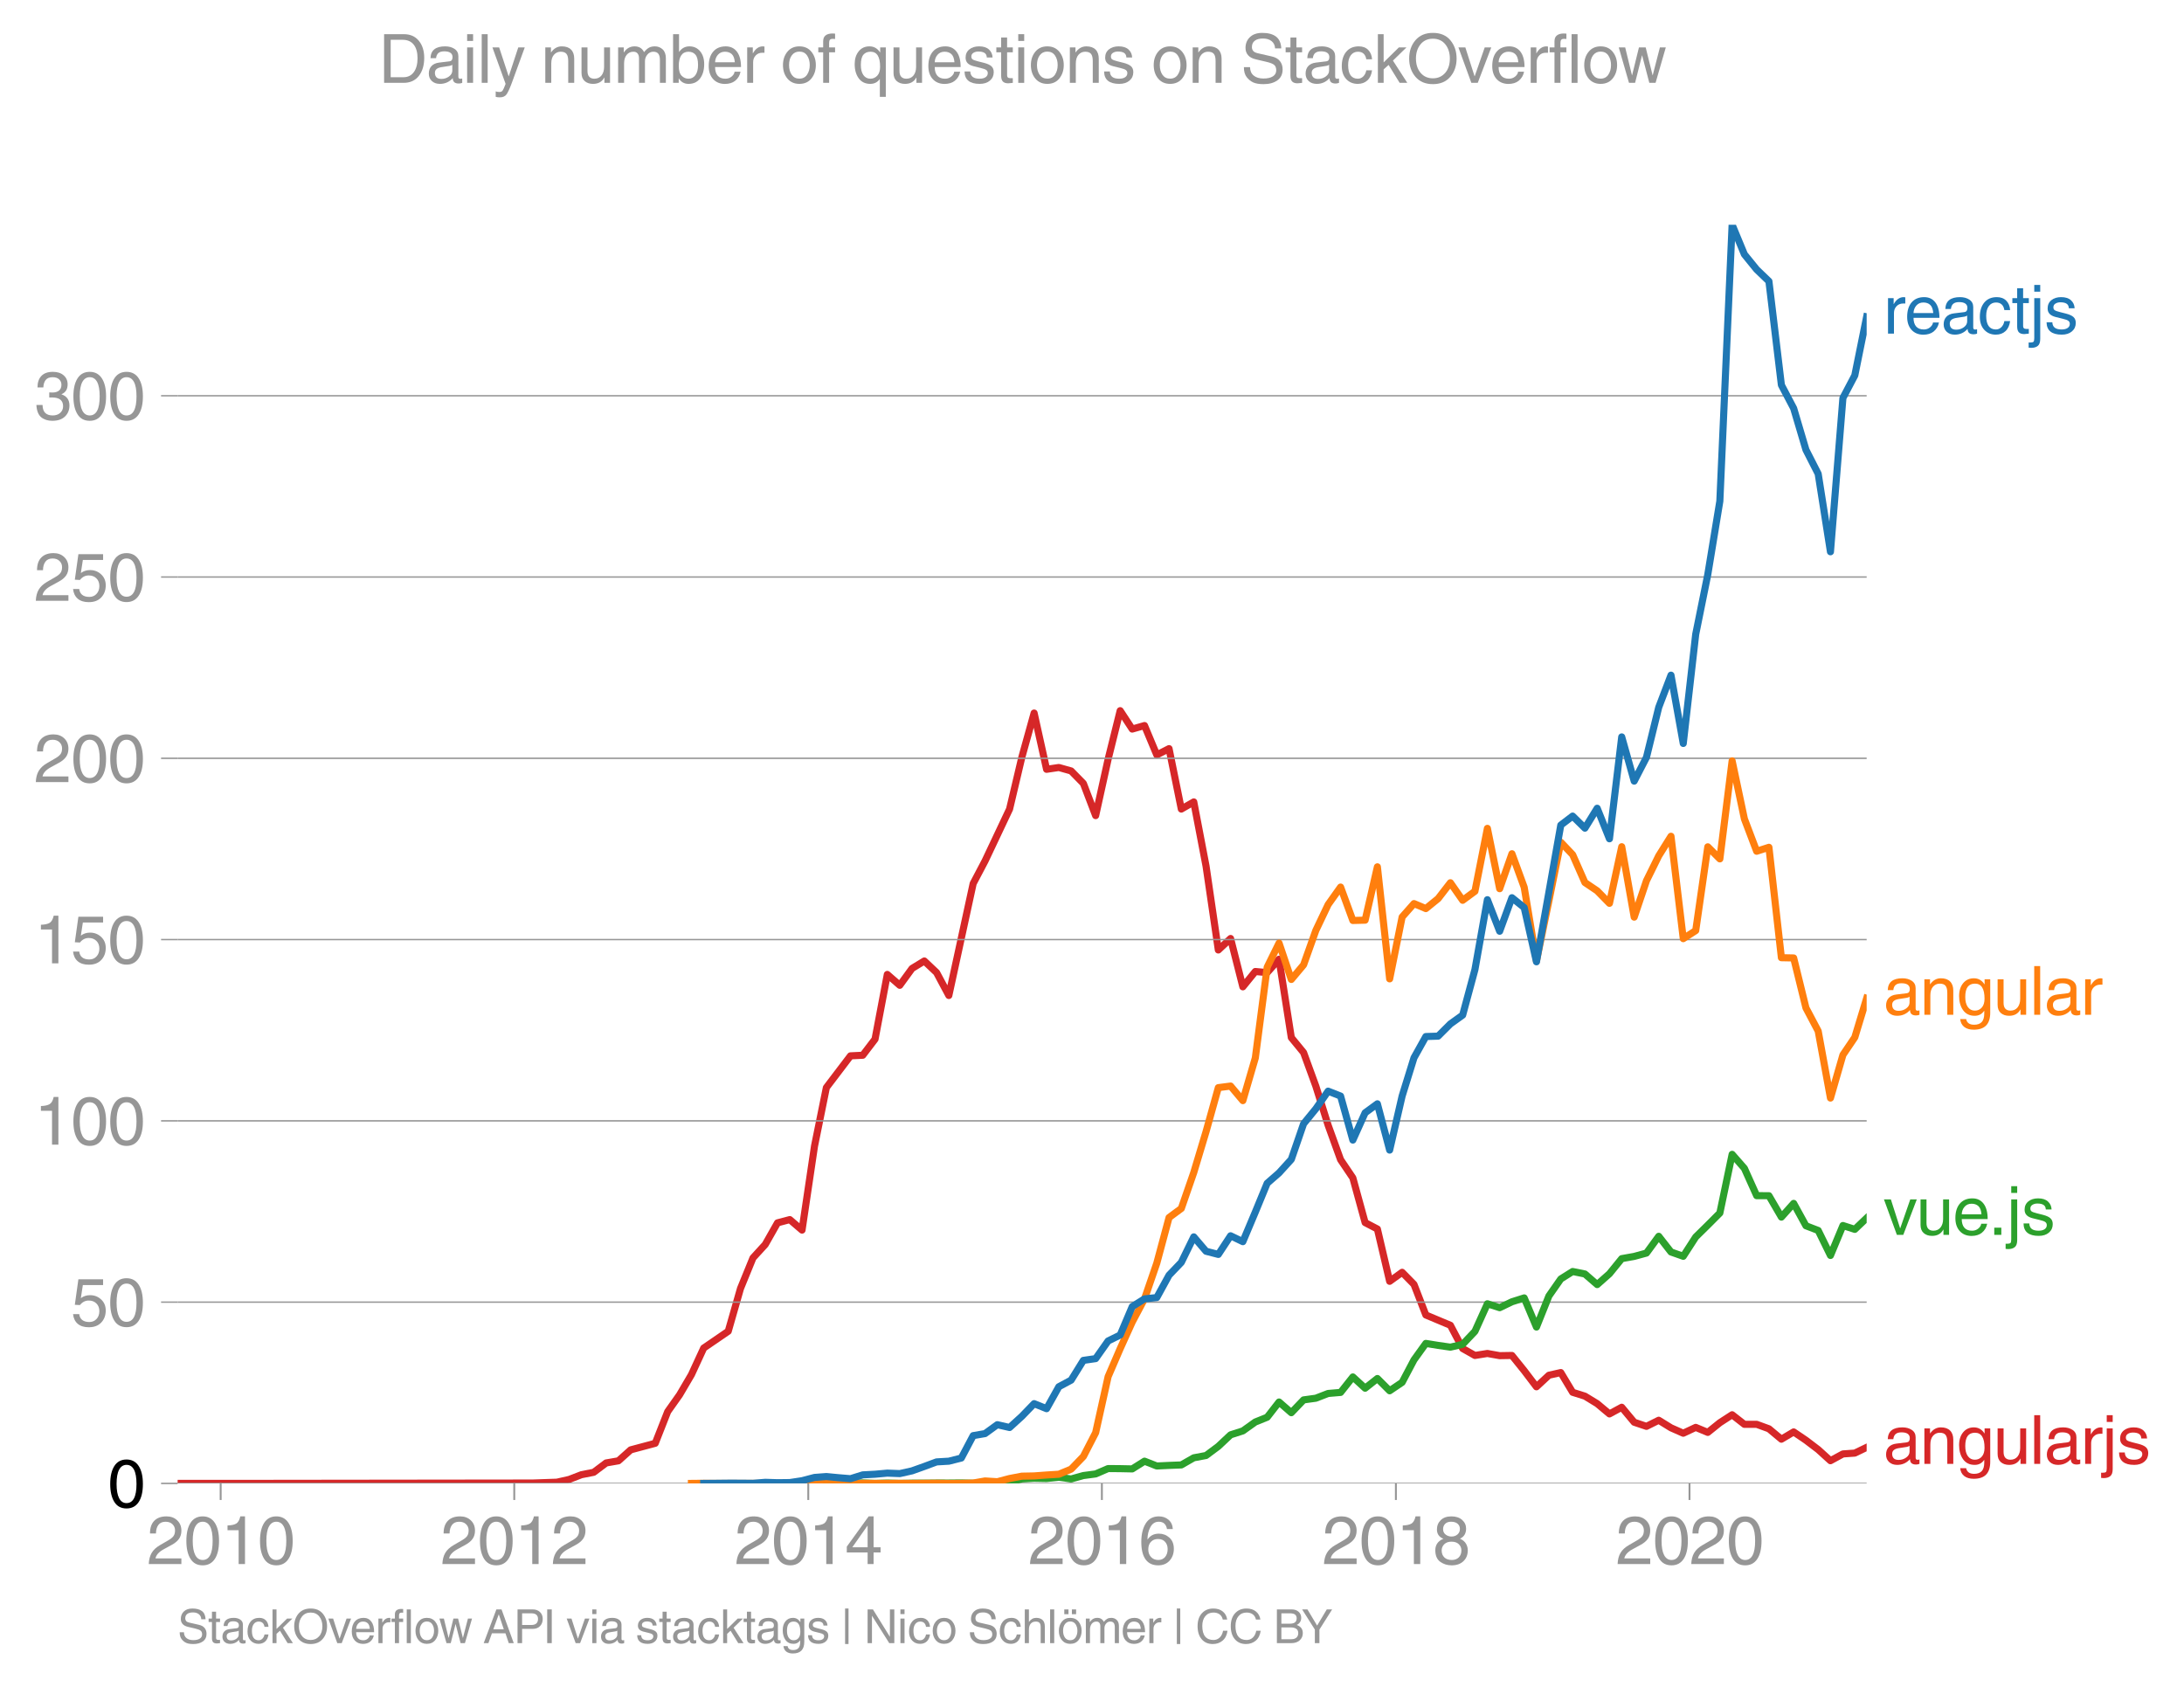 <svg height="475.651" viewBox="0 0 461.773 356.738" width="615.697" xmlns="http://www.w3.org/2000/svg" xmlns:xlink="http://www.w3.org/1999/xlink"><defs><style>*{stroke-linecap:butt;stroke-linejoin:round}</style></defs><g id="figure_1"><path d="M0 356.738h461.773V0H0z" style="fill:none" id="patch_1"/><g id="axes_1"><path d="M37.556 313.628h357.12V47.516H37.556z" style="fill:none" id="patch_2"/><path clip-path="url(#p5fa156ded5)" d="M37.556 313.628h10.417l64.63-.079 5.145-.176 2.594-.585 2.593-1 2.594-.509 2.636-1.978 2.594-.45 2.595-2.32 5.186-1.384 2.636-6.7 2.509-3.544 2.507-4.27 2.595-5.622 5.187-3.551 2.594-9.051 2.636-6.454 2.594-2.84 2.596-4.578 2.591-.686 2.594 2.22 2.636-17.754 2.509-12.377 5.102-6.71 2.594-.126 2.594-3.4 2.593-13.686 2.637 2.3 2.593-3.562 2.596-1.582 2.592 2.45 2.593 4.845 5.145-23.673 2.507-4.763 5.19-10.978 2.593-10.962 2.594-9.339 2.636 11.894 2.594-.383 2.595.729 2.592 2.644 2.594 6.801 2.636-11.918 2.551-10.268 2.55 3.889 2.595-.743 2.594 6.207 2.593-1.327 2.594 12.776 2.636-1.509 2.594 13.569 2.595 17.735 2.592-2.43 2.594 10.219 2.636-3.24 2.509.231 2.507-2.826 2.595 16.567 2.594 3.164 2.594 7.108 2.593 8.248 2.637 7.294 2.593 3.85 2.596 9.453 2.592 1.356 2.593 11.057 2.637-1.904 2.508 2.554 2.507 6.47 5.19 2.177 2.593 4.916 2.594 1.463 2.636-.42 2.594.464 2.595-.044 2.592 3.212 2.594 3.415 2.636-2.448 2.508-.562 2.507 4.172 2.596.815 2.594 1.584 2.593 2.172 2.594-1.406 2.636 3.165 2.594.872 2.595-1.292 2.592 1.599 2.594 1.146 2.636-1.237 2.551 1.06 2.55-2.049 2.595-1.68 2.594 2.026 2.594-.007 2.593.947 2.636 2.2 2.594-1.537 2.596 1.76 2.591 1.97 2.594 2.357 2.636-1.434 2.51-.175 2.506-1.21h0" style="fill:none;stroke:#d62728;stroke-linecap:square;stroke-width:1.5" id="line2d_1"/><g id="matplotlib.axis_1"><g id="xtick_1"><g id="line2d_2"><defs><path d="M0 0v3.5" id="m1a9494408c" style="stroke:#969696;stroke-width:.4"/></defs><use style="fill:#969696;stroke:#969696;stroke-width:.4" x="46.655" xlink:href="#m1a9494408c" y="313.628"/></g><g style="fill:#969696" transform="matrix(.14 0 0 -.14 31.084 330.678)" id="text_1"><defs><path d="M281 2888q0 793 409 1202 410 410 1148 410 618 0 1012-375t394-969q0-462-227-780-226-317-667-557l-775-425q-684-375-775-863h2444V0H166q25 634 275 1056t781 728l806 469q322 185 469 383t147 545q0 344-241 578-240 235-650 235-453 0-678-299-225-298-231-807H281z" id="HelveticaWorld-Regular-32" transform="scale(.016)"/><path d="M2719 2188q0 903-239 1354-239 452-702 452-453 0-697-452-243-451-243-1354 0-875 240-1340 241-464 700-464 463 0 702 448 239 449 239 1356zm603 0q0-1107-400-1709-400-601-1144-601-772 0-1156 623-384 624-384 1687 0 1090 393 1701 394 611 1147 611 744 0 1144-608t400-1704z" id="HelveticaWorld-Regular-30" transform="scale(.016)"/><path d="M2297 0h-600v3194H647v447q550 18 818 176 269 158 391 683h441V0z" id="HelveticaWorld-Regular-31" transform="scale(.016)"/></defs><use xlink:href="#HelveticaWorld-Regular-32"/><use x="55.615" xlink:href="#HelveticaWorld-Regular-30"/><use x="111.23" xlink:href="#HelveticaWorld-Regular-31"/><use x="166.846" xlink:href="#HelveticaWorld-Regular-30"/></g></g><g id="xtick_2"><use style="fill:#969696;stroke:#969696;stroke-width:.4" x="108.734" xlink:href="#m1a9494408c" y="313.628" id="line2d_3"/><g style="fill:#969696" transform="matrix(.14 0 0 -.14 93.163 330.678)" id="text_2"><use xlink:href="#HelveticaWorld-Regular-32"/><use x="55.615" xlink:href="#HelveticaWorld-Regular-30"/><use x="111.23" xlink:href="#HelveticaWorld-Regular-31"/><use x="166.846" xlink:href="#HelveticaWorld-Regular-32"/></g></g><g id="xtick_3"><use style="fill:#969696;stroke:#969696;stroke-width:.4" x="170.897" xlink:href="#m1a9494408c" y="313.628" id="line2d_4"/><g style="fill:#969696" transform="matrix(.14 0 0 -.14 155.327 330.678)" id="text_3"><defs><path d="M678 1581h1447v2041h-12L678 1581zm2010-487V0h-563v1094H159v550l2063 2856h466V1581h659v-487h-659z" id="HelveticaWorld-Regular-34" transform="scale(.016)"/></defs><use xlink:href="#HelveticaWorld-Regular-32"/><use x="55.615" xlink:href="#HelveticaWorld-Regular-30"/><use x="111.23" xlink:href="#HelveticaWorld-Regular-31"/><use x="166.846" xlink:href="#HelveticaWorld-Regular-34"/></g></g><g id="xtick_4"><use style="fill:#969696;stroke:#969696;stroke-width:.4" x="232.976" xlink:href="#m1a9494408c" y="313.628" id="line2d_5"/><g style="fill:#969696" transform="matrix(.14 0 0 -.14 217.405 330.678)" id="text_4"><defs><path d="M903 1381q0-440 262-719 263-278 685-278 403 0 642 284 239 285 239 748 0 403-236 675t-670 272q-422 0-672-266t-250-716zm1766 1922q-63 344-255 517-192 174-520 174-519 0-791-507-272-506-278-1159l13-12q359 553 1068 553 566 0 988-375t422-1053q0-672-400-1118-400-445-1078-445-782 0-1188 556-406 557-406 1660 0 1062 415 1734 416 672 1247 672 538 0 910-321 372-320 403-876h-550z" id="HelveticaWorld-Regular-36" transform="scale(.016)"/></defs><use xlink:href="#HelveticaWorld-Regular-32"/><use x="55.615" xlink:href="#HelveticaWorld-Regular-30"/><use x="111.23" xlink:href="#HelveticaWorld-Regular-31"/><use x="166.846" xlink:href="#HelveticaWorld-Regular-36"/></g></g><g id="xtick_5"><use style="fill:#969696;stroke:#969696;stroke-width:.4" x="295.139" xlink:href="#m1a9494408c" y="313.628" id="line2d_6"/><g style="fill:#969696" transform="matrix(.14 0 0 -.14 279.569 330.678)" id="text_5"><defs><path d="M1766 2597q347 0 573 198 227 199 227 527 0 294-218 483-217 189-620 189-359 0-555-199-195-198-195-504 0-328 244-511t544-183zm6-484q-434 0-681-241t-247-591q0-403 250-650t712-247q410 0 655 247t245 657q0 350-245 587-245 238-689 238zm1378 1228q0-678-578-947 397-178 567-471 170-292 170-623 0-641-413-1032-412-390-1112-390-612 0-1076 336T244 1306q0 763 762 1082-609 243-609 875 0 531 361 884t1001 353q641 0 1016-333t375-826z" id="HelveticaWorld-Regular-38" transform="scale(.016)"/></defs><use xlink:href="#HelveticaWorld-Regular-32"/><use x="55.615" xlink:href="#HelveticaWorld-Regular-30"/><use x="111.23" xlink:href="#HelveticaWorld-Regular-31"/><use x="166.846" xlink:href="#HelveticaWorld-Regular-38"/></g></g><g id="xtick_6"><use style="fill:#969696;stroke:#969696;stroke-width:.4" x="357.218" xlink:href="#m1a9494408c" y="313.628" id="line2d_7"/><g style="fill:#969696" transform="matrix(.14 0 0 -.14 341.647 330.678)" id="text_6"><use xlink:href="#HelveticaWorld-Regular-32"/><use x="55.615" xlink:href="#HelveticaWorld-Regular-30"/><use x="111.23" xlink:href="#HelveticaWorld-Regular-32"/><use x="166.846" xlink:href="#HelveticaWorld-Regular-30"/></g></g></g><g id="matplotlib.axis_2"><g id="ytick_1"><path clip-path="url(#p5fa156ded5)" d="M37.556 313.628h357.12" style="fill:none;stroke:#969696;stroke-linecap:square;stroke-width:.3" id="line2d_8"/><g id="line2d_9"><defs><path d="M0 0h-3.5" id="m95e531e03f" style="stroke:#969696;stroke-width:.3"/></defs><use style="fill:#969696;stroke:#969696;stroke-width:.3" x="37.556" xlink:href="#m95e531e03f" y="313.628"/></g><use xlink:href="#HelveticaWorld-Regular-30" transform="matrix(.14 0 0 -.14 22.77 318.653)" id="text_7"/></g><g id="ytick_2"><path clip-path="url(#p5fa156ded5)" d="M37.556 275.302h357.12" style="fill:none;stroke:#969696;stroke-linecap:square;stroke-width:.3" id="line2d_10"/><use style="fill:#969696;stroke:#969696;stroke-width:.3" x="37.556" xlink:href="#m95e531e03f" y="275.302" id="line2d_11"/><g style="fill:#969696" transform="matrix(.14 0 0 -.14 14.985 280.327)" id="text_8"><defs><path d="M941 2619q372 281 872 281 606 0 1042-403t436-1038q0-690-421-1139-420-448-1179-448-660 0-1041 323-381 324-444 918h582q43-363 284-555t669-192q415 0 681 287 266 288 266 735 0 456-279 731-278 275-718 275-500 0-835-428l-484 25 337 2406h2332v-544H1131L941 2619z" id="HelveticaWorld-Regular-35" transform="scale(.016)"/></defs><use xlink:href="#HelveticaWorld-Regular-35"/><use x="55.615" xlink:href="#HelveticaWorld-Regular-30"/></g></g><g id="ytick_3"><path clip-path="url(#p5fa156ded5)" d="M37.556 236.976h357.12" style="fill:none;stroke:#969696;stroke-linecap:square;stroke-width:.3" id="line2d_12"/><use style="fill:#969696;stroke:#969696;stroke-width:.3" x="37.556" xlink:href="#m95e531e03f" y="236.976" id="line2d_13"/><g style="fill:#969696" transform="matrix(.14 0 0 -.14 7.2 242)" id="text_9"><use xlink:href="#HelveticaWorld-Regular-31"/><use x="55.615" xlink:href="#HelveticaWorld-Regular-30"/><use x="111.23" xlink:href="#HelveticaWorld-Regular-30"/></g></g><g id="ytick_4"><path clip-path="url(#p5fa156ded5)" d="M37.556 198.65h357.12" style="fill:none;stroke:#969696;stroke-linecap:square;stroke-width:.3" id="line2d_14"/><use style="fill:#969696;stroke:#969696;stroke-width:.3" x="37.556" xlink:href="#m95e531e03f" y="198.649" id="line2d_15"/><g style="fill:#969696" transform="matrix(.14 0 0 -.14 7.2 203.674)" id="text_10"><use xlink:href="#HelveticaWorld-Regular-31"/><use x="55.615" xlink:href="#HelveticaWorld-Regular-35"/><use x="111.23" xlink:href="#HelveticaWorld-Regular-30"/></g></g><g id="ytick_5"><path clip-path="url(#p5fa156ded5)" d="M37.556 160.323h357.12" style="fill:none;stroke:#969696;stroke-linecap:square;stroke-width:.3" id="line2d_16"/><use style="fill:#969696;stroke:#969696;stroke-width:.3" x="37.556" xlink:href="#m95e531e03f" y="160.323" id="line2d_17"/><g style="fill:#969696" transform="matrix(.14 0 0 -.14 7.2 165.348)" id="text_11"><use xlink:href="#HelveticaWorld-Regular-32"/><use x="55.615" xlink:href="#HelveticaWorld-Regular-30"/><use x="111.23" xlink:href="#HelveticaWorld-Regular-30"/></g></g><g id="ytick_6"><path clip-path="url(#p5fa156ded5)" d="M37.556 121.997h357.12" style="fill:none;stroke:#969696;stroke-linecap:square;stroke-width:.3" id="line2d_18"/><use style="fill:#969696;stroke:#969696;stroke-width:.3" x="37.556" xlink:href="#m95e531e03f" y="121.997" id="line2d_19"/><g style="fill:#969696" transform="matrix(.14 0 0 -.14 7.2 127.022)" id="text_12"><use xlink:href="#HelveticaWorld-Regular-32"/><use x="55.615" xlink:href="#HelveticaWorld-Regular-35"/><use x="111.23" xlink:href="#HelveticaWorld-Regular-30"/></g></g><g id="ytick_7"><path clip-path="url(#p5fa156ded5)" d="M37.556 83.67h357.12" style="fill:none;stroke:#969696;stroke-linecap:square;stroke-width:.3" id="line2d_20"/><use style="fill:#969696;stroke:#969696;stroke-width:.3" x="37.556" xlink:href="#m95e531e03f" y="83.671" id="line2d_21"/><g style="fill:#969696" transform="matrix(.14 0 0 -.14 7.2 88.695)" id="text_13"><defs><path d="M1434 2559q141-12 294-12 397 0 626 183 230 183 230 554 0 300-214 505t-617 205q-447 0-655-263-207-262-220-703H325q0 703 369 1087 369 385 1084 385 635 0 1013-327 378-326 378-857 0-685-578-928v-13q750-256 750-1050 0-634-422-1041-422-406-1197-406-634 0-1044 333-409 333-459 1164h581q13-519 256-755 244-236 703-236 444 0 713 247t269 622q0 410-257 619-256 209-793 209-128 0-257-6v484z" id="HelveticaWorld-Regular-33" transform="scale(.016)"/></defs><use xlink:href="#HelveticaWorld-Regular-33"/><use x="55.615" xlink:href="#HelveticaWorld-Regular-30"/><use x="111.23" xlink:href="#HelveticaWorld-Regular-30"/></g></g></g><path clip-path="url(#p5fa156ded5)" d="m174.724 313.628 2.507-.024 2.595.024 2.594-.099 2.594.1 2.593-.075 2.637.074 2.593-.05h2.596l2.592-.026 2.593.002 2.637-.025 2.508.072 2.507-.022 2.596-.079 2.593-.144 2.594-.673 2.594-.143 2.636.05 2.594-.265 2.595.364 2.592-.722 2.594-.342 2.636-1.137 2.551.021 2.55.053 2.595-1.635 2.594 1.017 2.593-.123 2.594-.1 2.636-1.508 2.594-.487 2.595-1.936 2.592-2.433 2.594-.831 2.636-1.88 2.509-1.007 2.507-3.22 2.595 2.262 2.594-2.708 2.594-.358 2.593-1.002 2.637-.222 2.593-3.273 2.596 2.383 2.592-2.05 2.593 2.594 2.637-1.78 2.508-4.753 2.507-3.482 2.596.42 2.593.372 2.594-.603 2.594-2.735 2.636-5.836 2.594.83 2.595-1.25 2.592-.82 2.594 6.16 2.636-6.577 2.508-3.59 2.507-1.577 2.596.525 2.594 2.244 2.593-2.295 2.594-3.194 2.636-.47 2.594-.706 2.595-3.547 2.592 3.317 2.594.911 2.636-4.08 2.551-2.51 2.55-2.559 2.595-12.407 2.594 2.962 2.594 5.777 2.593.009 2.636 4.525 2.594-2.899 2.596 4.729 2.591.994 2.594 5.286 2.636-6.33 2.51.81 2.506-2.392" style="fill:none;stroke:#2ca02c;stroke-linecap:square;stroke-width:1.5" id="line2d_22"/><path clip-path="url(#p5fa156ded5)" d="m146.192 313.628 2.595-.025 2.594.025h28.445l2.594-.024 2.594.024h2.593l2.637-.024 2.593.024 2.596-.024 2.592-.027 2.593.051 2.637-.024 2.508-.058 2.507-.437 2.596.162 2.593-.681 2.594-.495 2.594-.05 2.636-.197 2.594-.162 2.595-1.074 2.592-2.682 2.594-5.033 2.636-11.844 2.551-5.918 2.55-5.63 2.595-4.893 2.594-7.544 2.593-9.652 2.594-1.92 2.636-7.616 2.594-8.63 2.595-9.297 2.592-.336 2.594 3.081 2.636-9.025 2.509-19.192 2.507-5.09 2.595 7.69 2.594-3.09 2.594-7.283 2.593-5.452 2.637-3.709 2.593 7.065 2.596-.067 2.592-11.277 2.593 23.69 2.637-13.08 2.508-2.839 2.507 1.058 2.596-2.11 2.593-3.355 2.594 3.713 2.594-1.908 2.636-13.303 2.594 12.759 2.595-7.393 2.592 7.086 2.594 15.588 2.636-12.758 2.508-12.353 2.507 2.635 2.596 5.891 2.594 1.75 2.593 2.645 2.594-11.967 2.636 14.885 2.594-7.696 2.595-5.26 2.592-4.142 2.594 21.648 2.636-1.706 2.551-17.709 2.55 2.551 2.595-20.728 2.594 12.272 2.594 6.84 2.593-.832 2.636 23.342 2.594.051 2.596 10.557 2.591 4.901 2.594 14.163 2.636-9.124 2.51-3.712 2.506-8.256" style="fill:none;stroke:#ff7f0e;stroke-linecap:square;stroke-width:1.5" id="line2d_23"/><g style="fill:#1f77b4" transform="matrix(.14 0 0 -.14 398.247 70.535)" id="text_14"><defs><path d="M984 0H422v3347h531v-556h13q365 653 940 653 91 0 147-19v-584h-209q-378 0-619-257-241-256-241-637V0z" id="HelveticaWorld-Regular-72" transform="scale(.016)"/><path d="M2719 1941q-44 543-288 770-243 227-647 227-409 0-661-288-251-287-267-709h1863zm537-891q-93-519-509-859-366-288-963-294-703 6-1116 461-412 455-412 1223 0 882 425 1372 425 491 1182 491 678 0 1059-507 381-506 381-1446H856q0-525 244-813 244-287 731-287 344 0 591 207 247 208 272 452h562z" id="HelveticaWorld-Regular-65" transform="scale(.016)"/><path d="M2456 1709q-62-65-245-106-183-40-683-106-369-44-542-182-173-137-173-362 0-275 146-428 147-153 469-153 403 0 715 229 313 230 313 558v550zM397 2328q19 566 367 841 349 275 1014 275 531 0 890-241 360-240 360-694V581q0-197 178-197 72 0 185 25V0q-153-63-319-63-288 0-429 123-140 124-146 387Q2016-97 1288-97q-475 0-763 269-287 269-287 700 0 441 250 712 250 272 728 329l993 121q269 41 269 397 0 263-195 403-195 141-592 141-353 0-543-156-189-156-226-491H397z" id="HelveticaWorld-Regular-61" transform="scale(.016)"/><path d="M2534 2222q-121 716-793 716-416 0-669-333t-253-927q0-647 234-967 235-320 681-320 300 0 519 220t281 573h544q-84-621-439-951T1722-97q-659 0-1081 451-422 452-422 1227 0 850 422 1356 422 507 1184 507 556 0 886-333t367-889h-544z" id="HelveticaWorld-Regular-63" transform="scale(.016)"/><path d="M1100 2881V703q0-128 70-195 71-67 252-67h216V0q-307-44-422-44-353 0-516 169-162 169-162 547v2209H84v466h454v934h562v-934h538v-466h-538z" id="HelveticaWorld-Regular-74" transform="scale(.016)"/><path d="M984 3956H422v638h562v-638zm0-4450q0-478-227-664-226-186-629-186-115 0-237 19v487H38q237 0 310 71 74 70 74 339v3775h562V-494z" id="HelveticaWorld-Regular-6a" transform="scale(.016)"/><path d="M2309 2394q-12 300-214 431-201 131-579 131-275 0-471-122-195-121-195-350 0-181 115-267 116-86 501-183l556-140q506-128 723-327 218-198 218-554 0-494-361-802T1638-97Q934-97 573 195q-360 293-367 880h544q13-347 230-516 217-168 651-168 353 0 561 140 208 141 208 391 0 178-135 284-134 107-531 197l-653 160q-397 100-586 298t-189 514q0 494 353 781 354 288 922 288 607 0 930-296 323-295 342-754h-544z" id="HelveticaWorld-Regular-73" transform="scale(.016)"/></defs><use xlink:href="#HelveticaWorld-Regular-72"/><use x="31.568" xlink:href="#HelveticaWorld-Regular-65"/><use x="86.988" xlink:href="#HelveticaWorld-Regular-61"/><use x="141.92" xlink:href="#HelveticaWorld-Regular-63"/><use x="193.189" xlink:href="#HelveticaWorld-Regular-74"/><use x="220.875" xlink:href="#HelveticaWorld-Regular-6a"/><use x="242.896" xlink:href="#HelveticaWorld-Regular-73"/></g><g style="fill:#ff7f0e" transform="matrix(.14 0 0 -.14 398.247 214.546)" id="text_15"><defs><path d="M3150 0h-566v2059q0 475-166 677-165 202-549 202-378 0-632-288-253-287-253-825V0H422v3347h531v-472h13q397 569 1012 569 569 0 870-302 302-301 302-864V0z" id="HelveticaWorld-Regular-6e" transform="scale(.016)"/><path d="M831 1684q0-615 244-954t659-339q404 0 660 293 256 294 256 832 0 706-224 1064-223 358-679 358-459 0-688-305-228-305-228-949zM3188 191q0-807-388-1203-387-397-1169-397-562 0-895 259T353-409h563q43-244 226-388t530-144q472 0 712 254 241 253 241 821v238h-12Q2297-97 1722-97q-716 0-1094 528T250 1772q0 744 381 1208 382 464 1013 464 634 0 1000-569h12v472h532V191z" id="HelveticaWorld-Regular-67" transform="scale(.016)"/><path d="M391 3347h562V1125q0-369 167-552 168-182 480-182 434 0 678 307 244 308 244 805v1844h562V0h-531v488l-12 12Q2222-97 1478-97q-481 0-784 262-303 263-303 776v2406z" id="HelveticaWorld-Regular-75" transform="scale(.016)"/><path d="M984 0H422v4594h562V0z" id="HelveticaWorld-Regular-6c" transform="scale(.016)"/></defs><use xlink:href="#HelveticaWorld-Regular-61"/><use x="54.932" xlink:href="#HelveticaWorld-Regular-6e"/><use x="110.107" xlink:href="#HelveticaWorld-Regular-67"/><use x="166.016" xlink:href="#HelveticaWorld-Regular-75"/><use x="220.801" xlink:href="#HelveticaWorld-Regular-6c"/><use x="242.822" xlink:href="#HelveticaWorld-Regular-61"/><use x="297.754" xlink:href="#HelveticaWorld-Regular-72"/></g><g style="fill:#2ca02c" transform="matrix(.14 0 0 -.14 398.247 261.078)" id="text_16"><defs><path d="M2522 3347h616L1863 0h-604L38 3347h653l872-2725h12l947 2725z" id="HelveticaWorld-Regular-76" transform="scale(.016)"/><path d="M1222 0H556v678h666V0z" id="HelveticaWorld-Regular-2e" transform="scale(.016)"/></defs><use xlink:href="#HelveticaWorld-Regular-76"/><use x="49.609" xlink:href="#HelveticaWorld-Regular-75"/><use x="104.395" xlink:href="#HelveticaWorld-Regular-65"/><use x="158.314" xlink:href="#HelveticaWorld-Regular-2e"/><use x="186.098" xlink:href="#HelveticaWorld-Regular-6a"/><use x="208.119" xlink:href="#HelveticaWorld-Regular-73"/></g><g style="fill:#d62728" transform="matrix(.14 0 0 -.14 398.247 309.496)" id="text_17"><use xlink:href="#HelveticaWorld-Regular-61"/><use x="54.932" xlink:href="#HelveticaWorld-Regular-6e"/><use x="110.107" xlink:href="#HelveticaWorld-Regular-67"/><use x="166.016" xlink:href="#HelveticaWorld-Regular-75"/><use x="220.801" xlink:href="#HelveticaWorld-Regular-6c"/><use x="242.822" xlink:href="#HelveticaWorld-Regular-61"/><use x="297.754" xlink:href="#HelveticaWorld-Regular-72"/><use x="330.322" xlink:href="#HelveticaWorld-Regular-6a"/><use x="352.344" xlink:href="#HelveticaWorld-Regular-73"/></g><g style="fill:#969696" transform="matrix(.097 0 0 -.097 37.556 347.399)" id="text_18"><defs><path d="M3225 3250q-19 438-327 686-307 248-810 248-507 0-779-208-271-207-271-598 0-209 118-359 119-150 425-222l1313-300q531-116 787-440 257-323 257-788 0-681-500-1036T2138-122q-610 0-962 156-351 157-623 497-272 341-272 953h582q0-512 340-794 341-281 928-281 569 0 886 202t317 573q0 338-189 505t-739 295l-990 232q-494 112-738 392t-244 689q0 619 417 1019 418 400 1165 400 843 0 1301-352 458-351 492-1114h-584z" id="HelveticaWorld-Regular-53" transform="scale(.016)"/><path d="M3200 0h-722L1434 1691l-468-422V0H422v4594h544V1931l1440 1416h716L1844 2100 3200 0z" id="HelveticaWorld-Regular-6b" transform="scale(.016)"/><path d="M4091 2297q0 806-427 1337-426 532-1173 532-738 0-1169-532-431-531-431-1337 0-831 437-1350 438-519 1163-519 709 0 1154 506 446 507 446 1363zm637 0q0-1028-594-1724-593-695-1643-695-1057 0-1649 695-592 696-592 1724 0 1031 592 1725t1649 694q1081 0 1659-707 578-706 578-1712z" id="HelveticaWorld-Regular-4f" transform="scale(.016)"/><path d="M1100 2881V0H538v2881H78v466h460v575q0 378 229 557 230 180 642 180 141 0 254-12v-506q-100 12-229 12-187 0-261-92-73-92-73-298v-416h563v-466h-563z" id="HelveticaWorld-Regular-66" transform="scale(.016)"/><path d="M813 1678q0-559 253-920t718-361q482 0 732 378t250 903q0 531-250 901-250 371-732 371-446 0-709-349-262-348-262-923zm-575 0q0 747 415 1256 416 510 1131 510 732 0 1144-516 413-515 413-1250 0-737-410-1256Q2522-97 1784-97q-709 0-1128 503-418 503-418 1272z" id="HelveticaWorld-Regular-6f" transform="scale(.016)"/><path d="M1638 0h-575L97 3347h606l641-2631h12l647 2631h635l653-2631h12l678 2631h557L3572 0h-591l-678 2591h-12L1638 0z" id="HelveticaWorld-Regular-77" transform="scale(.016)"/><path d="m2816 1888-678 2021h-13l-737-2021h1428zm-1619-550L716 0H78l1728 4594h703L4172 0h-678l-453 1338H1197z" id="HelveticaWorld-Regular-41" transform="scale(.016)"/><path d="M1141 2472h1234q466 0 700 204 234 205 234 621 0 372-225 569t-684 197H1141V2472zm0-2472H519v4594h2065q616 0 991-358t375-933q0-597-363-980-362-382-1003-382H1141V0z" id="HelveticaWorld-Regular-50" transform="scale(.016)"/><path d="M1141 0H519v4594h622V0z" id="HelveticaWorld-Regular-49" transform="scale(.016)"/><path d="M422 3956v638h562v-638H422zM984 0H422v3347h562V0z" id="HelveticaWorld-Regular-69" transform="scale(.016)"/><path d="M603 4716h466V-122H603v4838z" id="HelveticaWorld-Regular-7c" transform="scale(.016)"/><path d="M3559 4594h600V0h-690L1125 3713h-12V0H519v4594h728L3547 884h12v3710z" id="HelveticaWorld-Regular-4e" transform="scale(.016)"/><path d="M3150 0h-566v2188q0 403-156 576-156 174-509 174-435 0-685-282-250-281-250-831V0H422v4594h562V2900h13q384 544 981 544 550 0 861-288 311-287 311-878V0z" id="HelveticaWorld-Regular-68" transform="scale(.016)"/><path d="M813 1678q0-559 253-920t718-361q482 0 732 378t250 903q0 531-250 901-250 371-732 371-446 0-709-349-262-348-262-923zm-575 0q0 747 415 1256 416 510 1131 510 732 0 1144-516 413-515 413-1250 0-737-410-1256Q2522-97 1784-97q-709 0-1128 503-418 503-418 1272zm2351 2266h-575v650h575v-650zm-1038 0H976v650h575v-650z" id="HelveticaWorld-Regular-f6" transform="scale(.016)"/><path d="M422 3347h531v-472h13q378 569 1012 569 628 0 891-544 240 294 465 419t557 125q434 0 735-285 302-284 302-843V0h-562v2163q0 390-147 582-147 193-475 193-331 0-560-269-228-269-228-628V0h-562v2316q0 290-135 456-134 166-390 166-403 0-644-300t-241-813V0H422v3347z" id="HelveticaWorld-Regular-6d" transform="scale(.016)"/><path d="M3713 3213q-104 468-434 710-329 243-854 243-678 0-1091-493-412-492-412-1329 0-969 390-1443 391-473 1132-473 487 0 838 323 352 324 474 940h603q-121-885-671-1349T2350-122q-941 0-1505 647T281 2322q0 1109 589 1751 589 643 1555 643 800 0 1297-413 497-412 591-1090h-600z" id="HelveticaWorld-Regular-43" transform="scale(.016)"/><path d="M519 4594h2015q594 0 947-322t353-834q0-310-155-565-154-254-460-395 428-162 629-431 202-269 202-691 0-593-428-975Q3194 0 2491 0H519v4594zm612-4063h1325q488 0 731 226 244 227 244 612 0 390-272 582-271 193-803 193H1131V531zm0 2119h1128q494 0 724 179 230 180 230 562 0 328-218 500-217 172-729 172H1131V2650z" id="HelveticaWorld-Regular-42" transform="scale(.016)"/><path d="M2388 0h-622v1850L31 4594h725l1319-2206 1316 2206h731L2388 1850V0z" id="HelveticaWorld-Regular-59" transform="scale(.016)"/></defs><use xlink:href="#HelveticaWorld-Regular-53"/><use x="66.211" xlink:href="#HelveticaWorld-Regular-74"/><use x="93.896" xlink:href="#HelveticaWorld-Regular-61"/><use x="148.828" xlink:href="#HelveticaWorld-Regular-63"/><use x="200.098" xlink:href="#HelveticaWorld-Regular-6b"/><use x="250.098" xlink:href="#HelveticaWorld-Regular-4f"/><use x="327.881" xlink:href="#HelveticaWorld-Regular-76"/><use x="375.49" xlink:href="#HelveticaWorld-Regular-65"/><use x="430.91" xlink:href="#HelveticaWorld-Regular-72"/><use x="464.979" xlink:href="#HelveticaWorld-Regular-66"/><use x="492.664" xlink:href="#HelveticaWorld-Regular-6c"/><use x="514.686" xlink:href="#HelveticaWorld-Regular-6f"/><use x="569.094" xlink:href="#HelveticaWorld-Regular-77"/><use x="641.506" xlink:href="#HelveticaWorld-Regular-20"/><use x="665.92" xlink:href="#HelveticaWorld-Regular-41"/><use x="732.619" xlink:href="#HelveticaWorld-Regular-50"/><use x="797.268" xlink:href="#HelveticaWorld-Regular-49"/><use x="823.049" xlink:href="#HelveticaWorld-Regular-20"/><use x="847.463" xlink:href="#HelveticaWorld-Regular-76"/><use x="897.072" xlink:href="#HelveticaWorld-Regular-69"/><use x="919.094" xlink:href="#HelveticaWorld-Regular-61"/><use x="974.025" xlink:href="#HelveticaWorld-Regular-20"/><use x="998.439" xlink:href="#HelveticaWorld-Regular-73"/><use x="1048.439" xlink:href="#HelveticaWorld-Regular-74"/><use x="1076.125" xlink:href="#HelveticaWorld-Regular-61"/><use x="1131.057" xlink:href="#HelveticaWorld-Regular-63"/><use x="1182.326" xlink:href="#HelveticaWorld-Regular-6b"/><use x="1232.326" xlink:href="#HelveticaWorld-Regular-74"/><use x="1260.012" xlink:href="#HelveticaWorld-Regular-61"/><use x="1314.943" xlink:href="#HelveticaWorld-Regular-67"/><use x="1370.852" xlink:href="#HelveticaWorld-Regular-73"/><use x="1420.852" xlink:href="#HelveticaWorld-Regular-20"/><use x="1445.266" xlink:href="#HelveticaWorld-Regular-7c"/><use x="1471.242" xlink:href="#HelveticaWorld-Regular-20"/><use x="1495.656" xlink:href="#HelveticaWorld-Regular-4e"/><use x="1568.752" xlink:href="#HelveticaWorld-Regular-69"/><use x="1590.773" xlink:href="#HelveticaWorld-Regular-63"/><use x="1642.043" xlink:href="#HelveticaWorld-Regular-6f"/><use x="1697.951" xlink:href="#HelveticaWorld-Regular-20"/><use x="1722.365" xlink:href="#HelveticaWorld-Regular-53"/><use x="1788.576" xlink:href="#HelveticaWorld-Regular-63"/><use x="1839.846" xlink:href="#HelveticaWorld-Regular-68"/><use x="1895.021" xlink:href="#HelveticaWorld-Regular-6c"/><use x="1917.043" xlink:href="#HelveticaWorld-Regular-f6"/><use x="1972.951" xlink:href="#HelveticaWorld-Regular-6d"/><use x="2055.959" xlink:href="#HelveticaWorld-Regular-65"/><use x="2111.379" xlink:href="#HelveticaWorld-Regular-72"/><use x="2143.947" xlink:href="#HelveticaWorld-Regular-20"/><use x="2168.361" xlink:href="#HelveticaWorld-Regular-7c"/><use x="2194.338" xlink:href="#HelveticaWorld-Regular-20"/><use x="2218.752" xlink:href="#HelveticaWorld-Regular-43"/><use x="2291.066" xlink:href="#HelveticaWorld-Regular-43"/><use x="2363.381" xlink:href="#HelveticaWorld-Regular-20"/><use x="2387.795" xlink:href="#HelveticaWorld-Regular-42"/><use x="2450.607" xlink:href="#HelveticaWorld-Regular-59"/></g><g style="fill:#969696" transform="matrix(.14 0 0 -.14 80.05 17.516)" id="text_19"><defs><path d="M1141 531h1203q625 0 978 480t353 1311q0 822-356 1278t-1028 463H1141V531zM519 4594h1862q903 0 1414-621 511-620 511-1610 0-1063-511-1713T2356 0H519v4594z" id="HelveticaWorld-Regular-44" transform="scale(.016)"/><path d="M2497 3347h612L1913 63q-32-88-63-166-272-725-469-995-197-271-637-271-231 0-378 50v513q159-57 350-57 206 0 301 130 96 130 283 636L56 3347h635l897-2725h12l897 2725z" id="HelveticaWorld-Regular-79" transform="scale(.016)"/><path d="M2778 1684q0 672-238 963-237 291-677 291-447-7-676-349-228-342-228-989 0-659 275-934t641-275q416 0 659 342 244 342 244 951zM422 0v4594h562V2925h13q359 519 969 519 625 0 1009-464t384-1208q0-838-388-1354Q2584-97 1888-97q-613 0-922 513h-13V0H422z" id="HelveticaWorld-Regular-62" transform="scale(.016)"/><path d="M2656 1516q0 712-224 1067-223 355-679 355-440 0-678-288-237-287-237-966 0-603 240-948 241-345 663-345 372 0 643 281 272 281 272 844zm538-2841h-563V353h-12Q2297-97 1728-97q-703 0-1088 522-384 522-384 1347 0 731 378 1201 379 471 1016 471 634 0 1000-569h13v472h531v-4672z" id="HelveticaWorld-Regular-71" transform="scale(.016)"/></defs><use xlink:href="#HelveticaWorld-Regular-44"/><use x="72.021" xlink:href="#HelveticaWorld-Regular-61"/><use x="126.953" xlink:href="#HelveticaWorld-Regular-69"/><use x="148.975" xlink:href="#HelveticaWorld-Regular-6c"/><use x="170.996" xlink:href="#HelveticaWorld-Regular-79"/><use x="220.605" xlink:href="#HelveticaWorld-Regular-20"/><use x="245.02" xlink:href="#HelveticaWorld-Regular-6e"/><use x="300.195" xlink:href="#HelveticaWorld-Regular-75"/><use x="354.98" xlink:href="#HelveticaWorld-Regular-6d"/><use x="437.988" xlink:href="#HelveticaWorld-Regular-62"/><use x="494.482" xlink:href="#HelveticaWorld-Regular-65"/><use x="549.902" xlink:href="#HelveticaWorld-Regular-72"/><use x="582.471" xlink:href="#HelveticaWorld-Regular-20"/><use x="606.885" xlink:href="#HelveticaWorld-Regular-6f"/><use x="662.793" xlink:href="#HelveticaWorld-Regular-66"/><use x="690.479" xlink:href="#HelveticaWorld-Regular-20"/><use x="714.893" xlink:href="#HelveticaWorld-Regular-71"/><use x="771.387" xlink:href="#HelveticaWorld-Regular-75"/><use x="826.172" xlink:href="#HelveticaWorld-Regular-65"/><use x="881.592" xlink:href="#HelveticaWorld-Regular-73"/><use x="931.592" xlink:href="#HelveticaWorld-Regular-74"/><use x="959.277" xlink:href="#HelveticaWorld-Regular-69"/><use x="981.299" xlink:href="#HelveticaWorld-Regular-6f"/><use x="1037.207" xlink:href="#HelveticaWorld-Regular-6e"/><use x="1092.383" xlink:href="#HelveticaWorld-Regular-73"/><use x="1142.383" xlink:href="#HelveticaWorld-Regular-20"/><use x="1166.797" xlink:href="#HelveticaWorld-Regular-6f"/><use x="1222.705" xlink:href="#HelveticaWorld-Regular-6e"/><use x="1277.881" xlink:href="#HelveticaWorld-Regular-20"/><use x="1302.295" xlink:href="#HelveticaWorld-Regular-53"/><use x="1368.506" xlink:href="#HelveticaWorld-Regular-74"/><use x="1396.191" xlink:href="#HelveticaWorld-Regular-61"/><use x="1451.123" xlink:href="#HelveticaWorld-Regular-63"/><use x="1502.393" xlink:href="#HelveticaWorld-Regular-6b"/><use x="1552.393" xlink:href="#HelveticaWorld-Regular-4f"/><use x="1630.176" xlink:href="#HelveticaWorld-Regular-76"/><use x="1677.785" xlink:href="#HelveticaWorld-Regular-65"/><use x="1733.205" xlink:href="#HelveticaWorld-Regular-72"/><use x="1767.273" xlink:href="#HelveticaWorld-Regular-66"/><use x="1794.959" xlink:href="#HelveticaWorld-Regular-6c"/><use x="1816.98" xlink:href="#HelveticaWorld-Regular-6f"/><use x="1871.389" xlink:href="#HelveticaWorld-Regular-77"/></g><path clip-path="url(#p5fa156ded5)" d="m148.787 313.628 2.594-.024 2.593-.027 2.594.002 2.636.025 2.594-.206 2.596.082 2.591-.03 2.594-.39 2.636-.693 2.509-.19 2.507.24 2.595.215 2.594-.809 2.594-.137 2.593-.234 2.637.1 2.593-.581 2.596-.928 2.592-.963 2.593-.15 2.637-.667 2.508-4.736 2.507-.432 2.596-1.884 2.593.598 2.594-2.361 2.594-2.683 2.636 1.063 2.594-4.64 2.595-1.393 2.592-4.178 2.594-.372 2.636-3.734 2.551-1.257 2.55-6.012 2.595-1.63 2.594-.274 2.593-4.734 2.594-2.71 2.636-5.39 2.594 3.041 2.595.669 2.592-3.94 2.594 1.244 2.636-6.256 2.509-6.091 2.507-2.192 2.595-2.853 2.594-7.532 2.594-3.173 2.593-3.726 2.637 1.039 2.593 9.304 2.596-5.768 2.592-1.897 2.593 9.784 2.637-11.423 2.508-8.09 2.507-4.496 2.596-.083 2.593-2.588 2.594-1.858 2.594-9.615 2.636-14.786 2.594 6.668 2.595-7.089 2.592 2.081 2.594 11.47 2.636-14.738 2.508-14.16 2.507-1.912 2.596 2.554 2.594-4.21 2.593 6.458 2.594-21.542 2.636 9.347 2.594-5.026 2.595-10.577 2.592-6.798 2.594 14.439 2.636-23.095 2.551-12.62 2.55-15.519 2.595-58.433 2.594 6.26 2.594 3.194 2.593 2.493 2.636 21.933 2.594 4.932 2.596 8.766 2.591 5.083 2.594 16.479 2.636-32.516 2.51-4.767 2.506-12.393" style="fill:none;stroke:#1f77b4;stroke-linecap:square;stroke-width:1.5" id="line2d_24"/></g></g><defs><clipPath id="p5fa156ded5"><path d="M37.556 47.516h357.12v266.112H37.556z"/></clipPath></defs></svg>